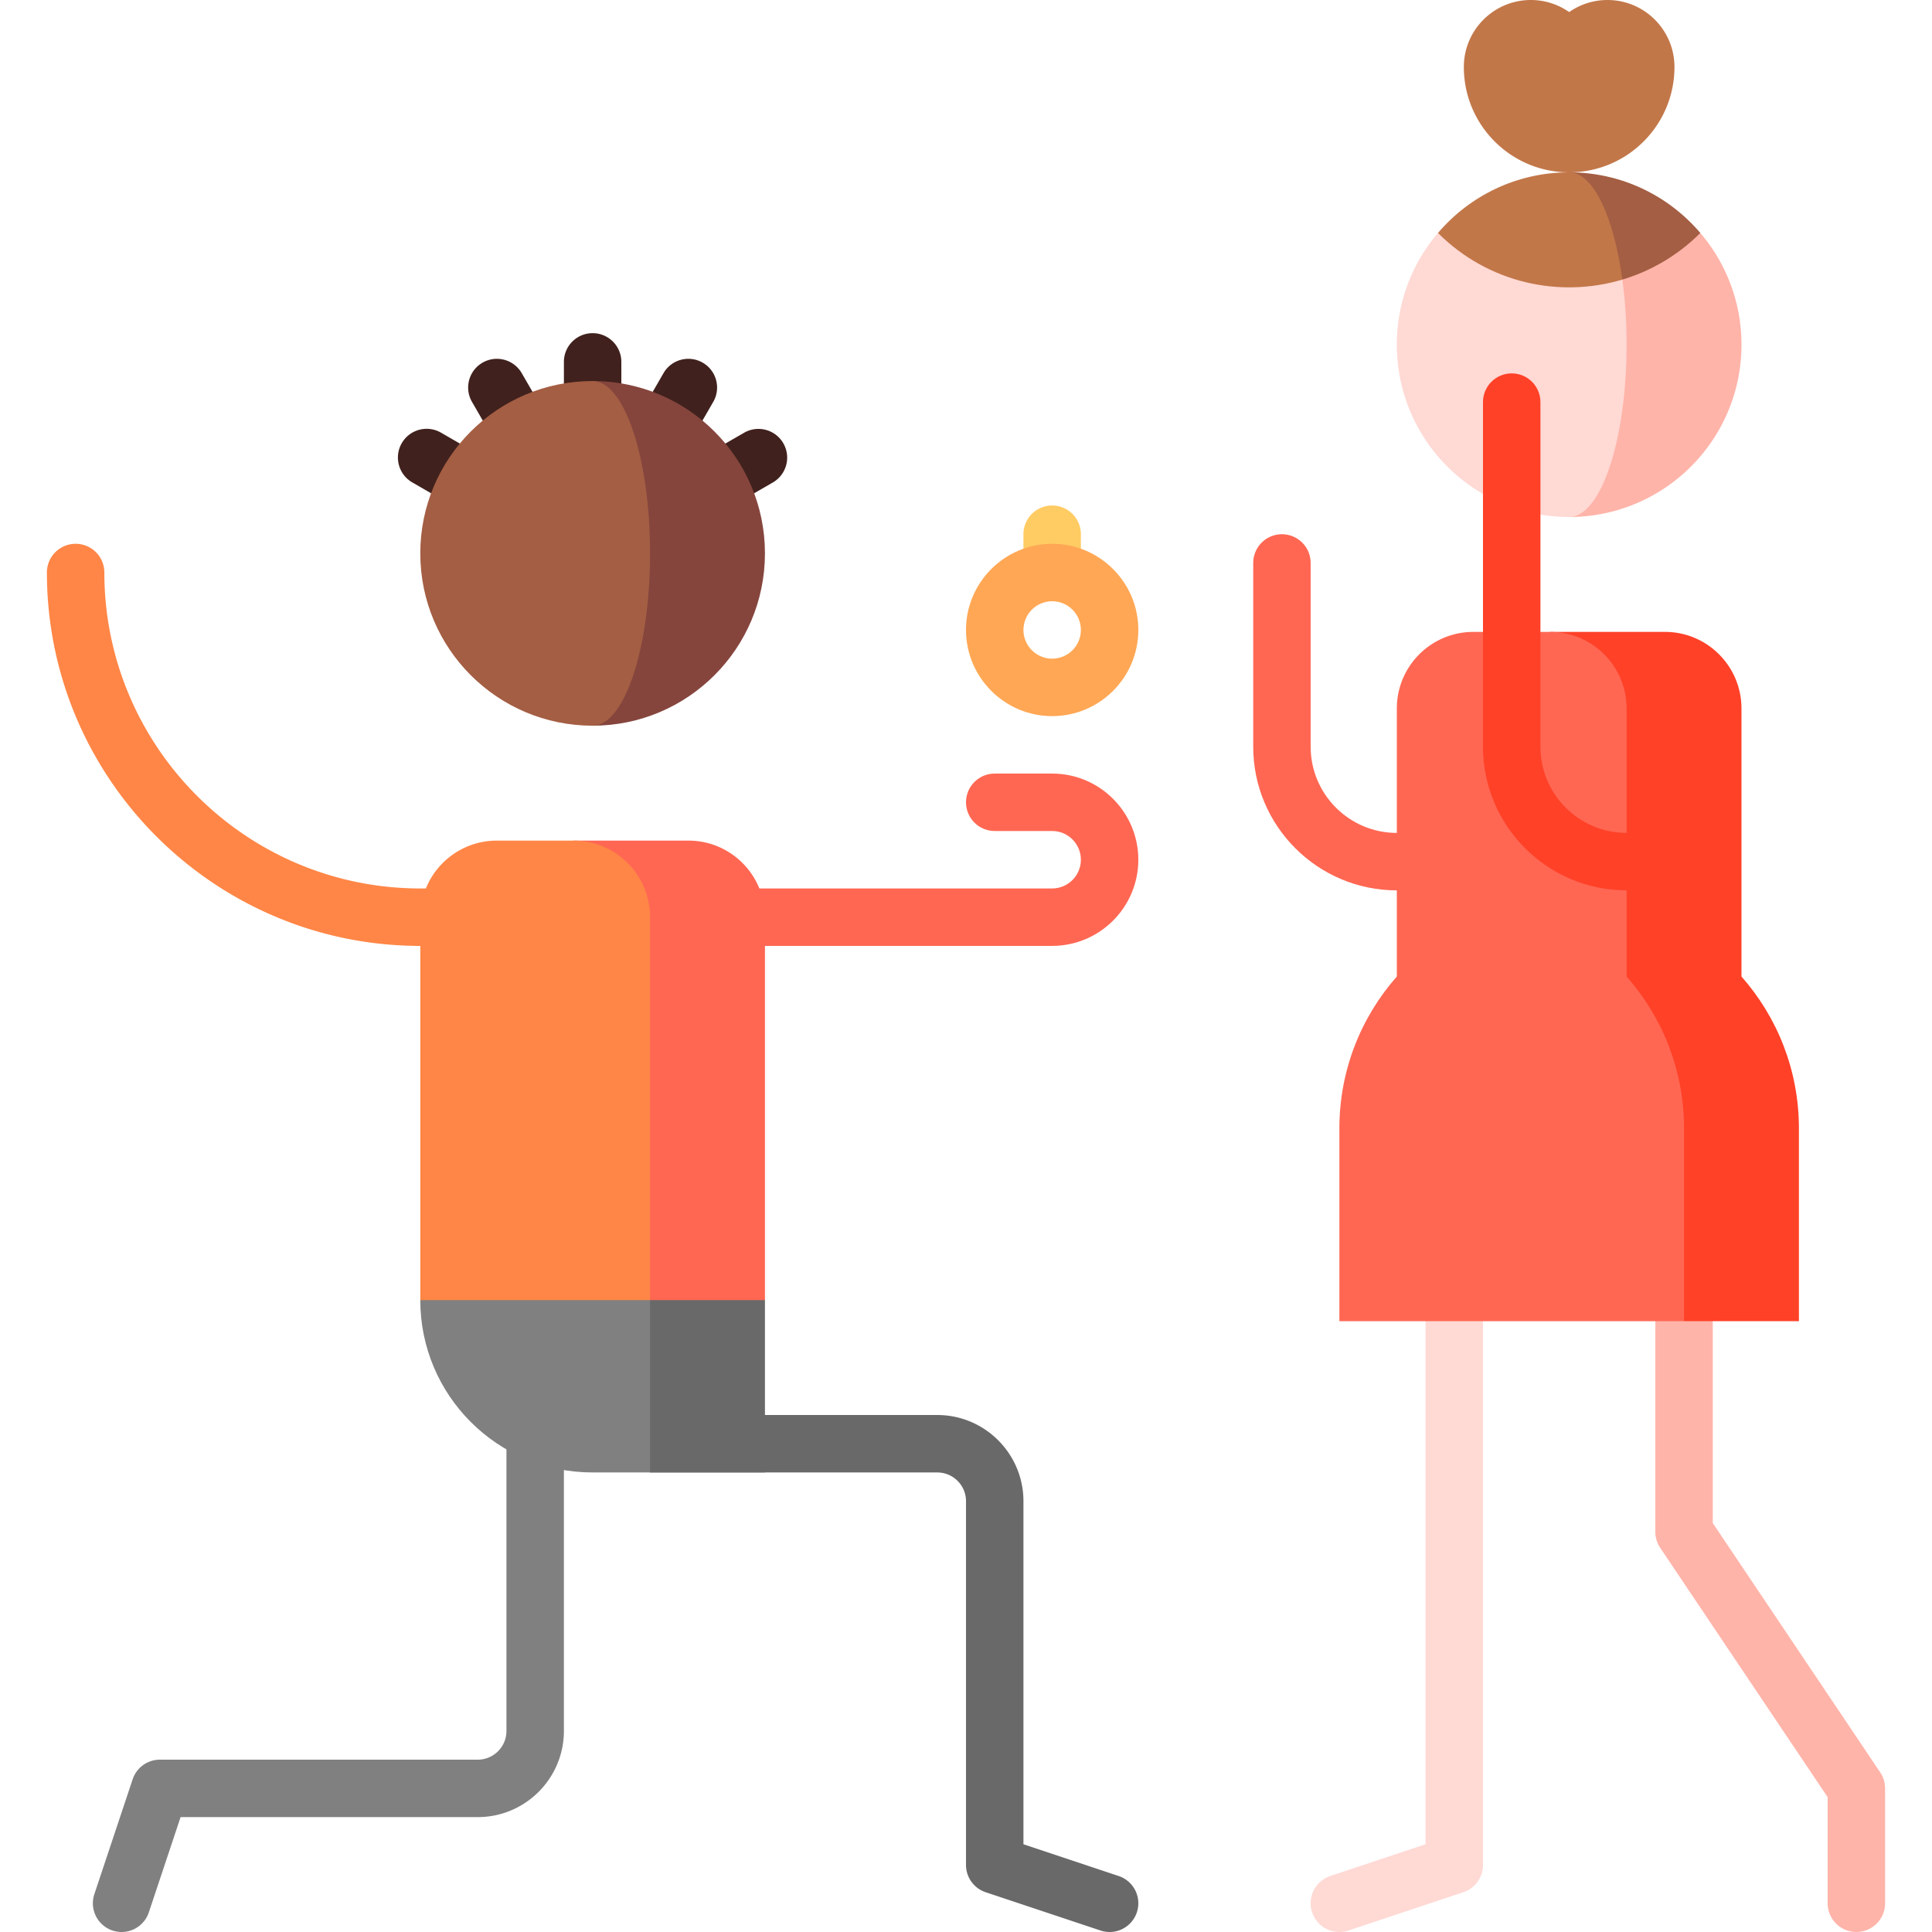 <svg viewBox="0 0 504.5 504.5" xmlns="http://www.w3.org/2000/svg"><g><path d="M169.75 384.5h75.002c4.136 0 7.5 3.364 7.5 7.5v95a7.5 7.5 0 0 0 5.127 7.111c-.001.002.084.031.084.031l29.915 9.972a7.5 7.5 0 0 0 9.487-4.744 7.502 7.502 0 0 0-4.743-9.487l-24.871-8.29V392c0-12.407-10.094-22.5-22.5-22.5h-100l24.999 15z" fill="#696969"></path><path d="M132.25 352v100c0 4.136-3.364 7.5-7.5 7.5h-83a7.5 7.5 0 0 0-7.111 5.127 1.203 1.203 0 0 0-.031.084l-9.972 29.915a7.5 7.5 0 0 0 4.744 9.487 7.502 7.502 0 0 0 9.487-4.743l8.29-24.871h77.593c12.407 0 22.5-10.094 22.5-22.5V352h-15z" fill="#808080"></path><path d="M274.75 132a7.499 7.499 0 0 0-7.5 7.5v10h15v-10c0-4.143-3.357-7.5-7.5-7.5z" fill="#ffcb63"></path><path d="M364.75 217.5c-12.406 0-22.5-10.094-22.5-22.5v-48c0-4.143-3.357-7.5-7.5-7.5s-7.5 3.357-7.5 7.5v48c0 20.678 16.822 37.5 37.5 37.5h45v-15h-45z" fill="#ff6753"></path><path d="M484.75 504.5a7.499 7.499 0 0 1-7.5-7.5v-27.715l-43.727-65.104a7.501 7.501 0 0 1-1.273-4.182V285c0-4.143 3.357-7.5 7.5-7.5s7.5 3.357 7.5 7.5v112.714l43.727 65.104A7.501 7.501 0 0 1 492.25 467v30c0 4.143-3.357 7.5-7.5 7.5z" fill="#ffb4a9"></path><path d="M372.25 285v196.592l-24.87 8.29a7.5 7.5 0 0 0 4.743 14.231l29.998-10a7.5 7.5 0 0 0 5.128-7.115V285H372.25z" fill="#ffd9d4"></path><path d="M109.75 232c-45.491 0-82.5-37.009-82.5-82.5a7.5 7.5 0 0 0-15 0c0 53.762 43.738 97.5 97.5 97.5h45v-15h-45z" fill="#ff8646"></path><path d="M274.75 187c-12.406 0-22.5-10.094-22.5-22.5s10.094-22.5 22.5-22.5 22.5 10.094 22.5 22.5-10.094 22.5-22.5 22.5zm0-30c-4.136 0-7.5 3.364-7.5 7.5s3.364 7.5 7.5 7.5 7.5-3.364 7.5-7.5-3.364-7.5-7.5-7.5z" fill="#ffa754"></path><path d="M274.75 202h-15c-4.143 0-7.5 3.357-7.5 7.5s3.357 7.5 7.5 7.5h15c4.136 0 7.5 3.364 7.5 7.5s-3.364 7.5-7.5 7.5h-120v15h120c12.406 0 22.5-10.094 22.5-22.5s-10.094-22.5-22.5-22.5z" fill="#ff6753"></path><path d="M204.546 115.75a7.5 7.5 0 0 0-10.245-2.745L175.24 124.01l11.005-19.061c2.071-3.588.843-8.174-2.745-10.245s-8.174-.843-10.245 2.745L162.25 116.51V94.5c0-4.143-3.357-7.5-7.5-7.5s-7.5 3.357-7.5 7.5v22.01l-11.005-19.061c-2.071-3.588-6.657-4.816-10.245-2.745s-4.816 6.657-2.745 10.245l11.005 19.061-19.061-11.005a7.5 7.5 0 1 0-7.5 12.99l39.551 22.835h15l39.551-22.835a7.498 7.498 0 0 0 2.745-10.245z" fill="#40211d"></path><path d="M154.75 99.5v90c24.853 0 45-20.147 45-45s-20.147-45-45-45z" fill="#85453d"></path><path d="M169.75 144.5c0-24.853-6.716-45-15-45-24.853 0-45 20.147-45 45s20.147 45 45 45c8.284 0 15-20.147 15-45z" fill="#a45e43"></path><path d="M169.75 384.5h30v-45l-50-50z" fill="#696969"></path><path d="M109.75 339.5c0 24.853 20.147 45 45 45h15v-95l-60 50z" fill="#808080"></path><path d="M179.75 219.5h-30l20 120h30v-100c0-11.046-8.954-20-20-20z" fill="#ff6753"></path><path d="M169.75 239.5c0-11.046-8.954-20-20-20h-20c-11.046 0-20 8.954-20 20v100h60v-100z" fill="#ff8646"></path><path d="M419.75 0c-3.721 0-7.164 1.17-10 3.15a17.406 17.406 0 0 0-10-3.15c-9.665 0-17.5 7.835-17.5 17.5 0 15.188 12.312 27.5 27.5 27.5s27.5-12.312 27.5-27.5c0-9.665-7.835-17.5-17.5-17.5z" fill="#c27749"></path><path d="M444.005 60.835c.01-.01-34.255-.005-34.255-.005V135c24.85 0 45-20.15 45-45a44.791 44.791 0 0 0-10.745-29.165z" fill="#ffb4a9"></path><path d="m423.64 73.01-48.145-12.175A44.791 44.791 0 0 0 364.75 90c0 24.85 20.15 45 45 45 8.28 0 15-20.15 15-45 0-6.01-.39-11.75-1.11-16.99z" fill="#ffd9d4"></path><path d="m409.75 45 13.89 28.01c7.45-2.23 14.475-6.295 20.365-12.175C435.755 51.145 423.47 45 409.75 45z" fill="#a45e43"></path><path d="M409.75 45c-13.72 0-26.005 6.145-34.255 15.835 13.04 13.04 31.645 17.105 48.145 12.175C421.41 56.58 416.03 45 409.75 45z" fill="#c27749"></path><path d="M454.75 255v-70c0-11.046-8.954-20-20-20h-30v120l35 60h30v-50.335c0-15.211-5.671-29.09-15-39.665z" fill="#ff4128"></path><path d="M424.75 255v-70c0-11.046-8.954-20-20-20h-20c-11.046 0-20 8.954-20 20v70c-9.329 10.575-15 24.454-15 39.665V345h90v-50.335c0-15.211-5.671-29.09-15-39.665z" fill="#ff6753"></path><path d="M424.75 232.5c-20.678 0-37.5-16.822-37.5-37.5v-90c0-4.143 3.357-7.5 7.5-7.5s7.5 3.357 7.5 7.5v90c0 12.406 10.094 22.5 22.5 22.5 4.143 0 7.5 3.357 7.5 7.5s-3.357 7.5-7.5 7.5z" fill="#ff4128"></path></g></svg>